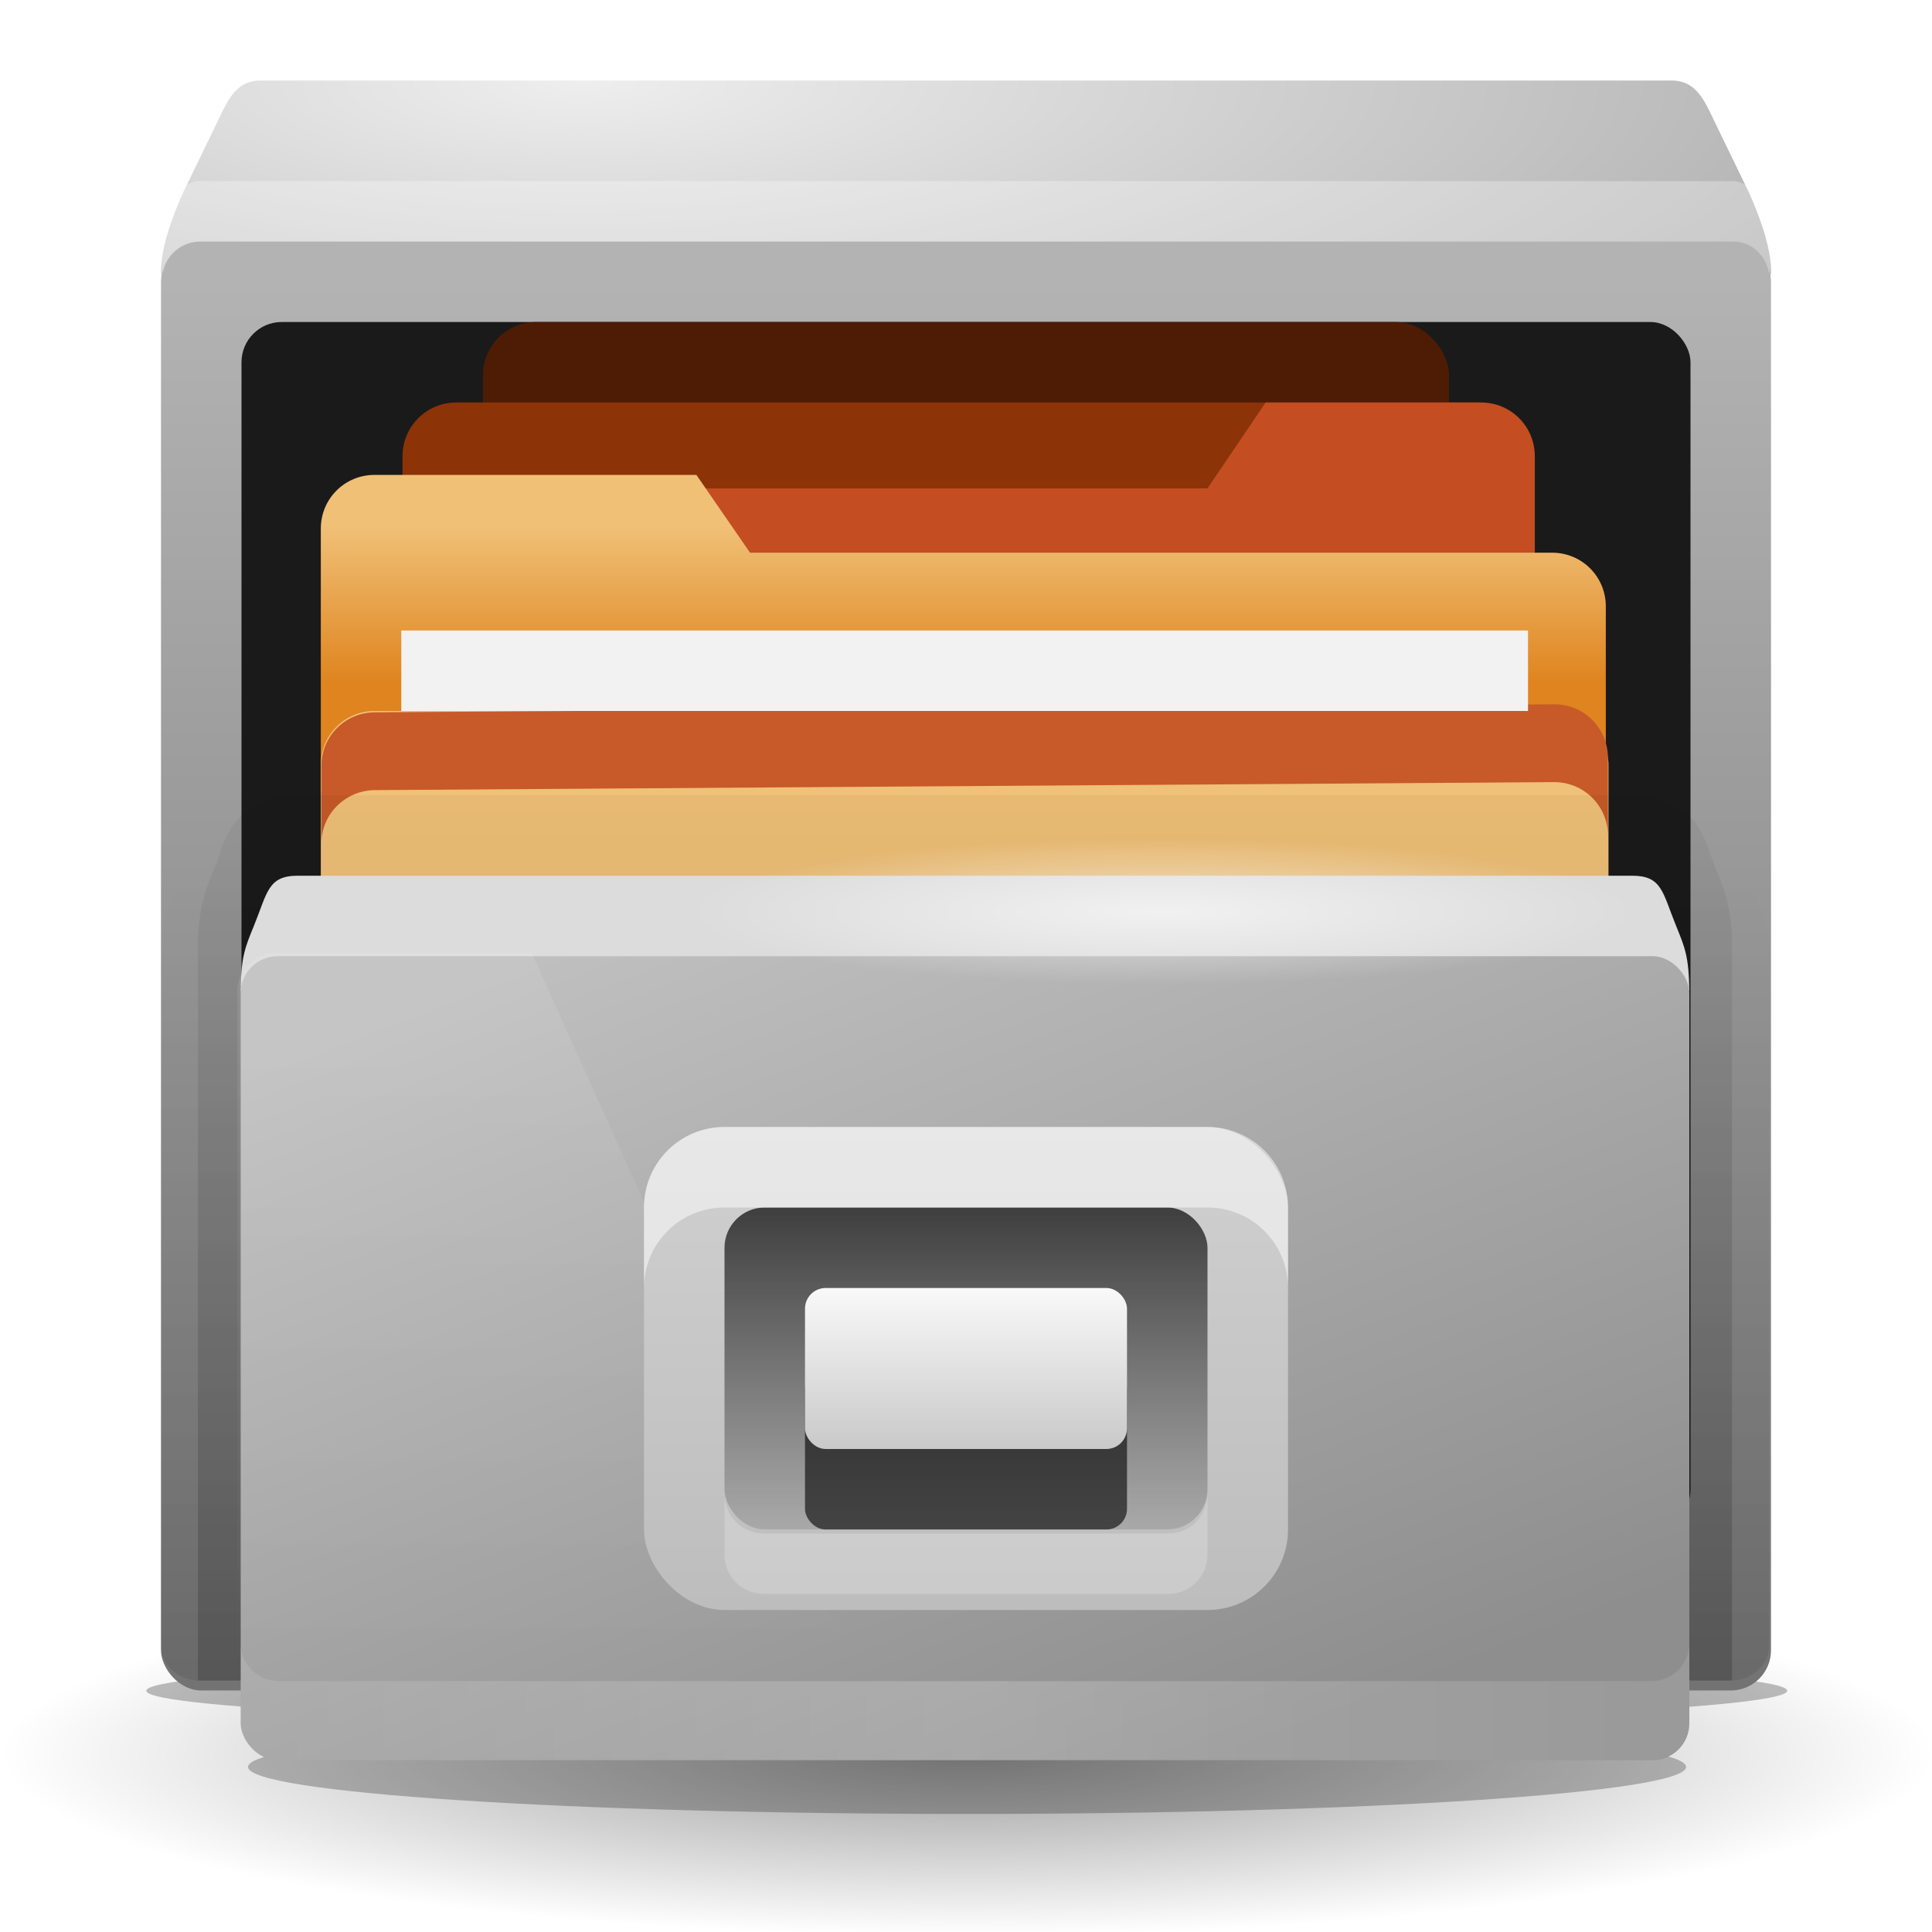 <?xml version="1.0" encoding="UTF-8" standalone="no"?>
<!-- Created with Inkscape (http://www.inkscape.org/) -->

<svg
   xmlns:dc="http://purl.org/dc/elements/1.1/"
   xmlns:cc="http://creativecommons.org/ns#"
   xmlns:rdf="http://www.w3.org/1999/02/22-rdf-syntax-ns#"
   xmlns:svg="http://www.w3.org/2000/svg"
   xmlns="http://www.w3.org/2000/svg"
   xmlns:xlink="http://www.w3.org/1999/xlink"
   xmlns:sodipodi="http://sodipodi.sourceforge.net/DTD/sodipodi-0.dtd"
   xmlns:inkscape="http://www.inkscape.org/namespaces/inkscape"
   width="24"
   height="24"
   id="svg4868"
   version="1.1"
   inkscape:version="0.48.3.1 r9886"
   sodipodi:docname="New document 12">
  <defs
     id="defs4870">
    <radialGradient
       inkscape:collect="always"
       xlink:href="#linearGradient4147-2"
       id="radialGradient4809"
       gradientUnits="userSpaceOnUse"
       gradientTransform="matrix(1,0,0,0.143,0,116.571)"
       cx="88"
       cy="136"
       fx="88"
       fy="136"
       r="56" />
    <linearGradient
       inkscape:collect="always"
       id="linearGradient4147-2">
      <stop
         style="stop-color:#000000;stop-opacity:1;"
         offset="0"
         id="stop4149-7" />
      <stop
         style="stop-color:#000000;stop-opacity:0;"
         offset="1"
         id="stop4151-3" />
    </linearGradient>
    <radialGradient
       inkscape:collect="always"
       xlink:href="#linearGradient4008"
       id="radialGradient4811"
       gradientUnits="userSpaceOnUse"
       gradientTransform="matrix(1.587,7.910445e-8,-3.2876065e-8,0.449,-54.73,772.187)"
       cx="94"
       cy="432.5"
       fx="94"
       fy="432.5"
       r="21" />
    <linearGradient
       id="linearGradient4008">
      <stop
         style="stop-color:#eeeeee;stop-opacity:1;"
         offset="0"
         id="stop4010" />
      <stop
         style="stop-color:#b2b2b2;stop-opacity:1;"
         offset="1"
         id="stop4012" />
    </linearGradient>
    <filter
       color-interpolation-filters="sRGB"
       inkscape:collect="always"
       id="filter7008-1-41"
       x="-0.056"
       width="1.112"
       y="-0.393"
       height="1.786">
      <feGaussianBlur
         inkscape:collect="always"
         stdDeviation="2.622"
         id="feGaussianBlur7010-9-35" />
    </filter>
    <linearGradient
       inkscape:collect="always"
       xlink:href="#linearGradient4025"
       id="linearGradient4813"
       gradientUnits="userSpaceOnUse"
       gradientTransform="matrix(0.952,0,0,1,4.952,-24)"
       x1="102"
       y1="995.362"
       x2="102"
       y2="1030.362" />
    <linearGradient
       id="linearGradient4025">
      <stop
         style="stop-color:#b3b3b3;stop-opacity:1;"
         offset="0"
         id="stop4027" />
      <stop
         style="stop-color:#737373;stop-opacity:1;"
         offset="1"
         id="stop4029" />
    </linearGradient>
    <filter
       color-interpolation-filters="sRGB"
       inkscape:collect="always"
       id="filter4659"
       x="-0.059"
       width="1.118"
       y="-0.413"
       height="1.826">
      <feGaussianBlur
         inkscape:collect="always"
         stdDeviation="2.752"
         id="feGaussianBlur4661" />
    </filter>
    <linearGradient
       inkscape:collect="always"
       xlink:href="#linearGradient4022-1"
       id="linearGradient3769-9"
       gradientUnits="userSpaceOnUse"
       x1="90"
       y1="1002.415"
       x2="90"
       y2="1005.362"
       gradientTransform="translate(0.5,0)" />
    <linearGradient
       id="linearGradient4022-1">
      <stop
         id="stop4024-2"
         offset="0"
         style="stop-color:#f0c077;stop-opacity:1" />
      <stop
         id="stop4026-6"
         offset="1"
         style="stop-color:#df841e;stop-opacity:1" />
    </linearGradient>
    <linearGradient
       inkscape:collect="always"
       xlink:href="#radialGradient2488-5"
       id="linearGradient3771-9"
       gradientUnits="userSpaceOnUse"
       x1="94.234"
       y1="461.03"
       x2="94.234"
       y2="468.938" />
    <radialGradient
       id="radialGradient2488-5"
       gradientUnits="userSpaceOnUse"
       cy="14.113"
       cx="63.969"
       gradientTransform="matrix(1.008,-6.1246e-8,3.9794e-8,0.654,114.593,1019.51)"
       r="23.097">
      <stop
         id="stop3618-7"
         style="stop-color:#f0c178"
         offset="0" />
      <stop
         id="stop3270-6"
         style="stop-color:#e18941"
         offset=".5" />
      <stop
         id="stop3620-9"
         style="stop-color:#ec4f18"
         offset="1" />
    </radialGradient>
    <linearGradient
       inkscape:collect="always"
       xlink:href="#linearGradient4073"
       id="linearGradient4819"
       gradientUnits="userSpaceOnUse"
       gradientTransform="matrix(1.026,0,0,0.947,-2.736,567.354)"
       x1="94"
       y1="493"
       x2="94"
       y2="467" />
    <linearGradient
       inkscape:collect="always"
       id="linearGradient4073">
      <stop
         style="stop-color:#000000;stop-opacity:1;"
         offset="0"
         id="stop4075" />
      <stop
         style="stop-color:#000000;stop-opacity:0;"
         offset="1"
         id="stop4077" />
    </linearGradient>
    <linearGradient
       inkscape:collect="always"
       xlink:href="#linearGradient4073"
       id="linearGradient4821"
       gradientUnits="userSpaceOnUse"
       gradientTransform="matrix(1.026,0,0,0.987,-2.736,547.448)"
       x1="94"
       y1="493"
       x2="94"
       y2="459.696" />
    <linearGradient
       inkscape:collect="always"
       xlink:href="#linearGradient4033"
       id="linearGradient4823"
       gradientUnits="userSpaceOnUse"
       gradientTransform="matrix(1.022,0,0,0.988,-2.258,12.754)"
       x1="95"
       y1="1010.362"
       x2="105"
       y2="1035.362" />
    <linearGradient
       id="linearGradient4033">
      <stop
         style="stop-color:#bfbfbf;stop-opacity:1;"
         offset="0"
         id="stop4035" />
      <stop
         style="stop-color:#8e8e8e;stop-opacity:1;"
         offset="1"
         id="stop4037" />
    </linearGradient>
    <linearGradient
       inkscape:collect="always"
       xlink:href="#linearGradient4100-0"
       id="linearGradient4825"
       gradientUnits="userSpaceOnUse"
       gradientTransform="matrix(1.026,0,0,1,-2.737,540.362)"
       x1="89.381"
       y1="471.453"
       x2="89.381"
       y2="490.596" />
    <linearGradient
       inkscape:collect="always"
       id="linearGradient4100-0">
      <stop
         style="stop-color:#ffffff;stop-opacity:1;"
         offset="0"
         id="stop4102-52" />
      <stop
         style="stop-color:#ffffff;stop-opacity:0;"
         offset="1"
         id="stop4104-3" />
    </linearGradient>
    <linearGradient
       inkscape:collect="always"
       xlink:href="#linearGradient4100-0"
       id="linearGradient4827"
       gradientUnits="userSpaceOnUse"
       gradientTransform="matrix(1.022,0,0,1.014,-2.258,-14.618)"
       spreadMethod="reflect"
       x1="104"
       y1="1033.362"
       x2="142"
       y2="1033.362" />
    <radialGradient
       inkscape:collect="always"
       xlink:href="#linearGradient4563-4-4"
       id="radialGradient4829"
       gradientUnits="userSpaceOnUse"
       gradientTransform="matrix(1,0,0,0.13,0,26.522)"
       cx="203.5"
       cy="30.5"
       fx="203.5"
       fy="30.5"
       r="11.5" />
    <linearGradient
       inkscape:collect="always"
       id="linearGradient4563-4-4">
      <stop
         style="stop-color:#ffffff;stop-opacity:1;"
         offset="0"
         id="stop4565-8-9" />
      <stop
         style="stop-color:#ffffff;stop-opacity:0;"
         offset="1"
         id="stop4567-0-0" />
    </linearGradient>
    <linearGradient
       inkscape:collect="always"
       xlink:href="#radialGradient2496"
       id="linearGradient4833"
       gradientUnits="userSpaceOnUse"
       gradientTransform="matrix(1.026,0,0,1,-2.737,-24)"
       x1="104"
       y1="1028.362"
       x2="104"
       y2="1016.362" />
    <radialGradient
       id="radialGradient2496"
       gradientUnits="userSpaceOnUse"
       cy="5.017"
       cx="3"
       gradientTransform="matrix(0,1.097,-1.386,0,178.355,1018.243)"
       r="21">
      <stop
         id="stop3486"
         style="stop-color:#bdbdbd"
         offset="0" />
      <stop
         id="stop3488"
         style="stop-color:#d0d0d0"
         offset="1" />
    </radialGradient>
    <linearGradient
       inkscape:collect="always"
       xlink:href="#linearGradient4147"
       id="linearGradient4835"
       gradientUnits="userSpaceOnUse"
       gradientTransform="matrix(1.026,0,0,1,-2.737,-24)"
       x1="103.701"
       y1="1018.316"
       x2="103.701"
       y2="1028.026" />
    <linearGradient
       inkscape:collect="always"
       id="linearGradient4147">
      <stop
         style="stop-color:#000000;stop-opacity:1;"
         offset="0"
         id="stop4149" />
      <stop
         style="stop-color:#000000;stop-opacity:0;"
         offset="1"
         id="stop4151" />
    </linearGradient>
    <linearGradient
       inkscape:collect="always"
       xlink:href="#linearGradient2494"
       id="linearGradient4837"
       gradientUnits="userSpaceOnUse"
       gradientTransform="matrix(1.026,0,0,0.8,-2.737,612.162)"
       x1="104"
       y1="480.25"
       x2="104"
       y2="485.25" />
    <linearGradient
       id="linearGradient2494"
       y2="16.19"
       gradientUnits="userSpaceOnUse"
       x2="62.989"
       gradientTransform="matrix(0.642,0,0,0.64,137.448,1016.414)"
       y1="13.183"
       x1="62.989">
      <stop
         id="stop6406"
         style="stop-color:#f9f9f9"
         offset="0" />
      <stop
         id="stop6408"
         style="stop-color:#c9c9c9"
         offset="1" />
    </linearGradient>
  </defs>
  <sodipodi:namedview
     id="base"
     pagecolor="#ffffff"
     bordercolor="#666666"
     borderopacity="1.0"
     inkscape:pageopacity="0.0"
     inkscape:pageshadow="2"
     inkscape:zoom="24.286129"
     inkscape:cx="11.989912"
     inkscape:cy="11.185239"
     inkscape:document-units="px"
     inkscape:current-layer="layer1"
     showgrid="false"
     fit-margin-top="0"
     fit-margin-left="0"
     fit-margin-right="0"
     fit-margin-bottom="0"
     inkscape:window-width="1855"
     inkscape:window-height="1056"
     inkscape:window-x="65"
     inkscape:window-y="24"
     inkscape:window-maximized="1" />
  <g
     inkscape:label="Layer 1"
     inkscape:groupmode="layer"
     id="layer1"
     transform="translate(294.857,-494.648)">
    <g
       style="display:inline"
       inkscape:export-ydpi="90"
       inkscape:export-xdpi="90"
       inkscape:export-filename="nautilus02.png"
       id="24px"
       transform="matrix(0.5,0,0,0.5,-334.857,12.467)"
       inkscape:label="#g4710">
      <path
         sodipodi:type="arc"
         style="opacity:0.4;color:#000000;fill:url(#radialGradient4809);fill-opacity:1;fill-rule:nonzero;stroke:none;stroke-width:1;marker:none;visibility:visible;display:inline;overflow:visible;enable-background:accumulate"
         id="path4712"
         sodipodi:cx="88"
         sodipodi:cy="136"
         sodipodi:rx="56"
         sodipodi:ry="8"
         d="m 144,136 c 0,4.418 -25.072,8 -56,8 -30.928,0 -56,-3.582 -56,-8 0,-4.418 25.072,-8 56,-8 30.928,0 56,3.582 56,8 z"
         transform="matrix(0.429,0,0,0.563,66.286,931.362)" />
      <path
         style="fill:url(#radialGradient4811);fill-opacity:1;stroke:none"
         d="m 86.47,966.362 c -0.528,0 -0.756,0.382 -0.952,0.786 l -0.952,1.964 c 0,0 -0.565,1.179 -0.565,1.964 0,0.435 0.425,0.797 0.952,0.786 l 19.048,-0.393 19.048,0.393 c 0.527,0.011 0.952,-0.35 0.952,-0.786 0,-0.786 -0.565,-1.964 -0.565,-1.964 l -0.952,-1.964 c -0.196,-0.404 -0.425,-0.786 -0.952,-0.786 l -17.53,0 -17.53,0 z"
         id="path4714"
         inkscape:connector-curvature="0" />
      <path
         transform="matrix(0.364,0,0,0.105,71.986,992.088)"
         d="m 144,136 c 0,4.418 -25.072,8 -56,8 -30.928,0 -56,-3.582 -56,-8 0,-4.418 25.072,-8 56,-8 30.928,0 56,3.582 56,8 z"
         sodipodi:ry="8"
         sodipodi:rx="56"
         sodipodi:cy="136"
         sodipodi:cx="88"
         id="path4736"
         style="opacity:0.5;color:#000000;fill:#000000;fill-opacity:1;fill-rule:nonzero;stroke:none;stroke-width:1;marker:none;visibility:visible;display:inline;overflow:visible;filter:url(#filter7008-1-41);enable-background:accumulate"
         sodipodi:type="arc" />
      <rect
         style="fill:url(#linearGradient4813);fill-opacity:1;stroke:none"
         id="rect4716"
         width="40"
         height="36"
         x="84"
         y="970.362"
         ry="1" />
      <rect
         style="fill:#1a1a1a;fill-opacity:1;stroke:none"
         id="rect4718"
         width="36"
         height="30"
         x="86"
         y="972.362"
         ry="1" />
      <path
         sodipodi:type="arc"
         style="opacity:0.5;color:#000000;fill:#000000;fill-opacity:1;fill-rule:nonzero;stroke:none;stroke-width:1;marker:none;visibility:visible;display:inline;overflow:visible;filter:url(#filter4659);enable-background:accumulate"
         id="path4738"
         sodipodi:cx="88"
         sodipodi:cy="136"
         sodipodi:rx="56"
         sodipodi:ry="8"
         d="m 144,136 c 0,4.418 -25.072,8 -56,8 -30.928,0 -56,-3.582 -56,-8 0,-4.418 25.072,-8 56,-8 30.928,0 56,3.582 56,8 z"
         transform="matrix(0.319,0,0,0.146,75.954,988.405)" />
      <rect
         ry="1.319"
         y="972.362"
         x="92"
         height="5.1"
         width="24"
         id="rect3656-3"
         style="fill:#4e1c04;fill-opacity:1;stroke:none;display:inline" />
      <rect
         style="fill:#8c3308;fill-opacity:1;stroke:none;display:inline"
         id="rect3660-8"
         width="28"
         height="5.333"
         x="90"
         y="974.362"
         ry="1.333" />
      <rect
         style="opacity:0.2;fill:none;stroke:none"
         id="rect4768"
         width="48"
         height="48"
         x="80"
         y="272"
         transform="translate(0,692.362)" />
      <path
         id="path4770"
         d="m 84.938,968.862 c -0.154,0 -0.275,0.075 -0.402,0.141 -0.084,0.198 -0.536,1.236 -0.536,2.016 0,0.051 0.035,0.091 0.045,0.141 0.086,-0.454 0.431,-0.797 0.893,-0.797 l 38.125,0 c 0.462,0 0.807,0.343 0.893,0.797 0.01,-0.049 0.045,-0.089 0.045,-0.141 0,-0.78 -0.451,-1.817 -0.536,-2.016 -0.127,-0.066 -0.247,-0.141 -0.402,-0.141 l -38.125,0 z"
         style="opacity:0.3;fill:#ffffff;fill-opacity:1;stroke:none"
         inkscape:connector-curvature="0" />
      <path
         sodipodi:nodetypes="sccssssssss"
         inkscape:connector-curvature="0"
         id="path3662-3"
         d="m 90,976.495 20,0 1.444,-2.133 5.355,0 c 0.739,0 1.333,0.595 1.333,1.333 l 0,4.8 c 0,0.739 -0.595,1.333 -1.333,1.333 l -26.799,0 c -0.739,0 -1.333,-0.595 -1.333,-1.333 l 0,-2.667 c 0,-0.739 0.595,-1.333 1.333,-1.333 z"
         style="fill:#c44d22;fill-opacity:1;stroke:none;display:inline" />
      <g
         style="display:inline"
         transform="matrix(1.333,0,0,1.333,-28.667,-358.788)"
         id="g3664-2">
        <path
           sodipodi:nodetypes="scccccssccs"
           inkscape:connector-curvature="0"
           id="path3666-4"
           d="m 88.5,1001.462 c -0.554,0 -1,0.446 -1,1 l 0,4.9 0.812,0 10.188,0 12.95,0 0,-3.45 c 0,-0.554 -0.446,-1 -1,-1 l -14.95,0 -1,-1.45 z"
           style="fill:url(#linearGradient3769-9);fill-opacity:1;stroke:none" />
        <rect
           style="fill:url(#linearGradient3771-9);fill-opacity:1;stroke:none"
           id="rect3668-7"
           width="24"
           height="6"
           x="87.5"
           y="465.5"
           transform="translate(0,540.362)"
           ry="1" />
        <path
           inkscape:connector-curvature="0"
           id="path3670-8"
           d="m 88.51,1005.887 c -0.554,0 -1,0.446 -1,1 l 0,1.45 c 0,-0.554 0.446,-0.996 1,-1 l 21.98,-0.149 c 0.554,0 1,0.446 1,1 l 0,-1.45 c 0,-0.554 -0.446,-1.004 -1,-1 z"
           style="fill:#c75a28;fill-opacity:1;stroke:none"
           sodipodi:nodetypes="sscsscsss" />
        <rect
           y="1004.362"
           x="89"
           height="1.5"
           width="21"
           id="rect3672-0"
           style="fill:#f2f2f2;fill-opacity:1;stroke:none" />
      </g>
      <g
         id="g4740"
         transform="matrix(0.927,0,0,0.927,7.567,50.166)">
        <path
           style="opacity:0.1;fill:url(#linearGradient4819);fill-opacity:1;stroke:none"
           d="m 86.04,1007.501 c -1.008,0 -1.926,0.312 -2.534,1.154 -0.424,0.587 -0.507,1.072 -0.609,1.302 -0.172,0.387 -0.357,0.911 -0.449,1.597 l 0,18.727 c 0,0.524 0.458,0.947 1.026,0.947 l 41.052,0 c 0.569,0 1.026,-0.422 1.026,-0.947 l 0,-18.727 c -0.092,-0.687 -0.277,-1.211 -0.449,-1.597 -0.102,-0.23 -0.185,-0.715 -0.609,-1.302 -0.608,-0.842 -1.526,-1.154 -2.534,-1.154 l -17.96,0 -17.96,0 z"
           id="path4742"
           inkscape:connector-curvature="0" />
        <path
           style="opacity:0.2;fill:url(#linearGradient4821);fill-opacity:1;stroke:none"
           d="m 86.04,1007.501 c -0.597,0 -1.33,0.33 -1.636,0.771 -0.306,0.442 -0.35,0.789 -0.513,1.172 -0.223,0.522 -0.438,1.065 -0.449,2.036 l 0,19.746 c 0.011,3e-4 0.021,0 0.032,0 l 41.052,0 c 0.011,0 0.021,3e-4 0.032,0 l 0,-19.746 c -0.01,-0.972 -0.226,-1.515 -0.449,-2.036 -0.164,-0.383 -0.207,-0.731 -0.513,-1.172 -0.306,-0.442 -1.039,-0.771 -1.636,-0.771 l -17.96,0 -17.96,0 z"
           id="path4744"
           inkscape:connector-curvature="0" />
        <path
           id="path4746"
           d="m 86.12,1009.658 c -0.806,0 -0.812,0.444 -1.181,1.351 -0.227,0.556 -0.342,0.81 -0.351,1.737 l 19.412,0 19.412,0 c -0.009,-0.927 -0.125,-1.181 -0.351,-1.737 -0.37,-0.907 -0.376,-1.351 -1.181,-1.351 l -17.88,0 -17.88,0 z"
           style="fill:#dcdcdc;fill-opacity:1;stroke:none"
           inkscape:connector-curvature="0" />
        <rect
           ry="0.988"
           y="1011.815"
           x="84.588"
           height="21.547"
           width="38.825"
           id="rect4748"
           style="fill:url(#linearGradient4823);fill-opacity:1;stroke:none" />
        <path
           style="opacity:0.1;fill:url(#linearGradient4825);fill-opacity:1;stroke:none"
           d="m 85.526,1011.734 c -0.569,0 -1.026,0.446 -1.026,1 l 0,19.628 c 0,0.554 0.458,1 1.026,1 l 16.613,0 -9.75,-21.628 z"
           id="path4750"
           inkscape:connector-curvature="0"
           sodipodi:nodetypes="ssssccs" />
        <path
           sodipodi:nodetypes="csssscssc"
           style="opacity:0.2;fill:url(#linearGradient4827);fill-opacity:1;stroke:none"
           d="m 84.588,1030.231 0,2.117 c 0,0.562 0.456,1.014 1.022,1.014 l 36.782,0 c 0.566,0 1.022,-0.452 1.022,-1.014 l 0,-2.117 c 0,0.562 -0.456,1.014 -1.022,1.014 l -36.782,0 c -0.566,0 -1.022,-0.452 -1.022,-1.014 z"
           id="path4752"
           inkscape:connector-curvature="0" />
        <path
           d="m 215,30.5 c 0,0.828 -5.149,1.5 -11.5,1.5 -6.351,0 -11.5,-0.672 -11.5,-1.5 0,-0.828 5.149,-1.5 11.5,-1.5 6.351,0 11.5,0.672 11.5,1.5 z"
           sodipodi:ry="1.5"
           sodipodi:rx="11.5"
           sodipodi:cy="30.5"
           sodipodi:cx="203.5"
           id="path4754"
           style="opacity:0.6;color:#000000;fill:url(#radialGradient4829);fill-opacity:1;fill-rule:nonzero;stroke:none;stroke-width:1;marker:none;visibility:visible;display:inline;overflow:visible;enable-background:accumulate"
           sodipodi:type="arc"
           transform="matrix(1.104,0,0,1.309,-115.38,970.714)" />
      </g>
      <g
         id="g4950">
        <rect
           ry="2"
           y="992.362"
           x="96"
           height="12"
           width="16"
           id="rect4760"
           style="fill:url(#linearGradient4833);fill-opacity:1;stroke:none" />
        <rect
           ry="1"
           style="opacity:0.7;fill:url(#linearGradient4835);fill-opacity:1;stroke:none"
           id="rect4762"
           width="12"
           height="8"
           x="98"
           y="994.362" />
        <rect
           style="opacity:0.6;fill:#000000;fill-opacity:1;stroke:none"
           id="rect4764"
           width="8"
           height="4"
           x="100"
           y="998.362"
           rx="0.513" />
        <rect
           rx="0.513"
           y="996.362"
           x="100"
           height="4"
           width="8"
           id="rect4766"
           style="fill:url(#linearGradient4837);fill-opacity:1;stroke:none" />
        <path
           inkscape:connector-curvature="0"
           style="opacity:0.2;fill:#ffffff;fill-opacity:1;stroke:none"
           d="m 98,1001.478 0,1.5 c 0,0.554 0.43,0.984 0.984,0.984 l 10.031,0 c 0.554,0 0.984,-0.43 0.984,-0.984 l 0,-1.5 c 0,0.554 -0.43,0.984 -0.984,0.984 l -10.031,0 C 98.43,1002.462 98,1002.032 98,1001.478 z"
           id="path4774" />
        <path
           inkscape:connector-curvature="0"
           id="rect4875"
           transform="matrix(2,0,0,2,-288,692.362)"
           d="m 193,150 c -0.554,0 -1,0.446 -1,1 l 0,1 c 0,-0.554 0.446,-1 1,-1 l 6,0 c 0.554,0 1,0.446 1,1 l 0,-1 c 0,-0.554 -0.446,-1 -1,-1 l -6,0 z"
           style="opacity:0.5;fill:#ffffff;fill-opacity:1;stroke:none" />
      </g>
    </g>
  </g>
</svg>
